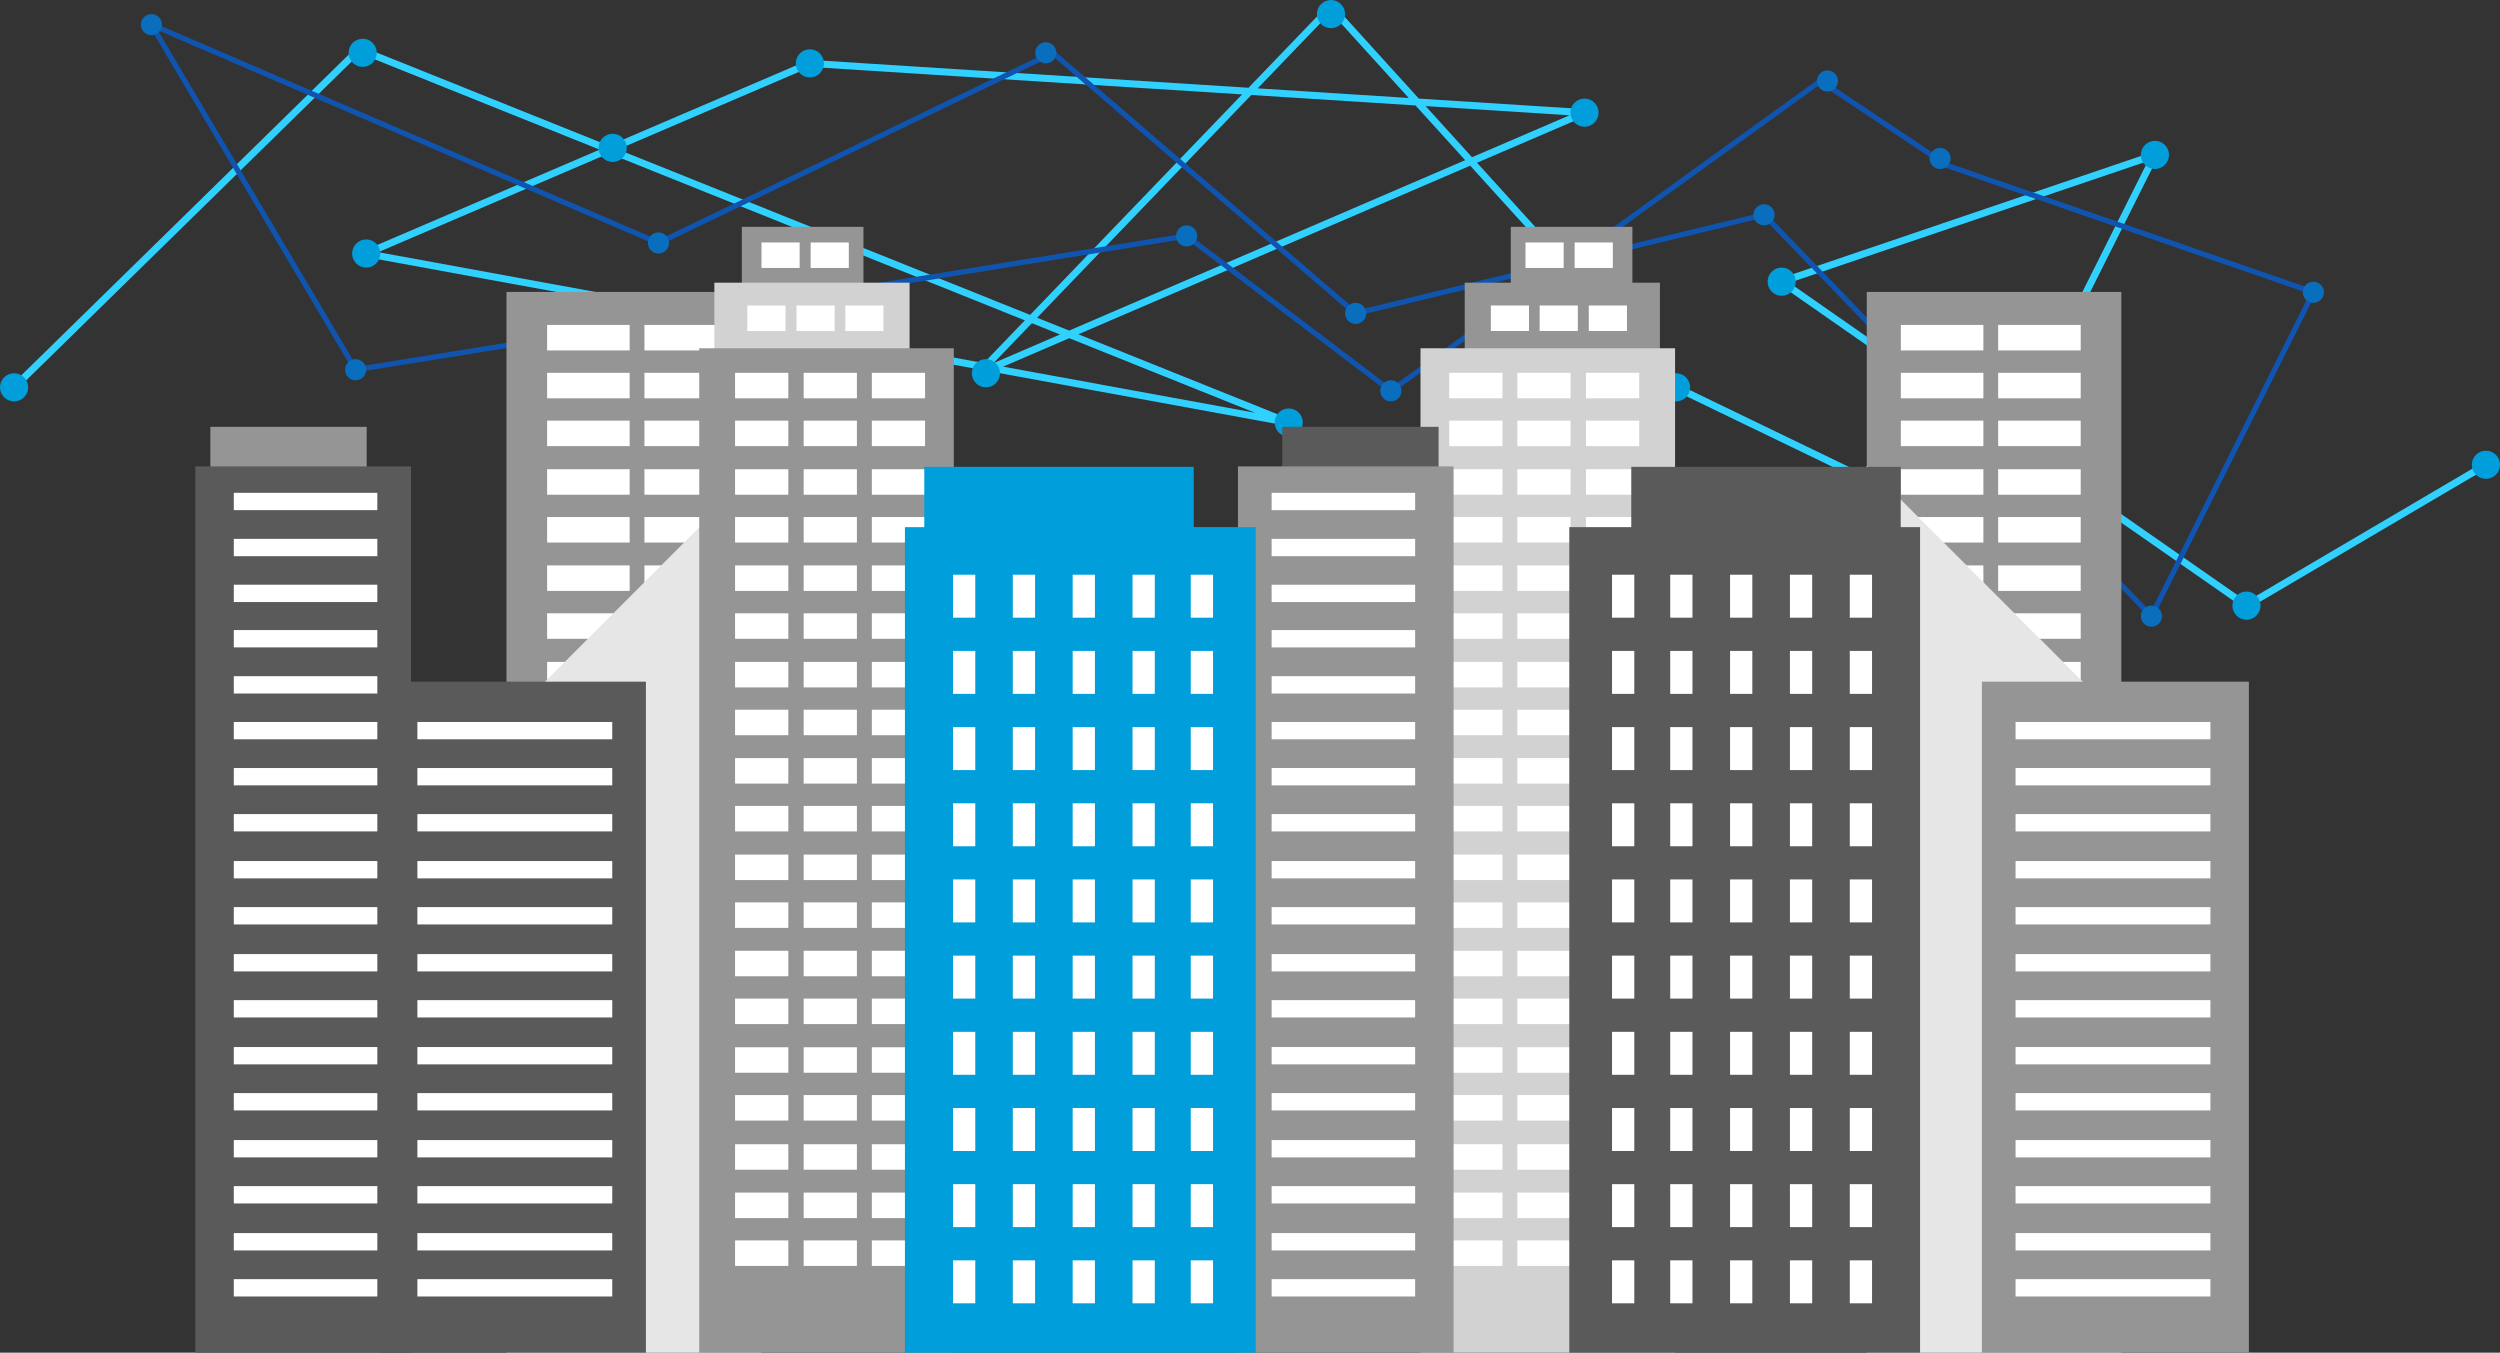 <svg xmlns="http://www.w3.org/2000/svg" viewBox="0 0 355 192.08"><rect x="0" y="0" width="355" height="192.08" fill="#333333" stroke="none"/><defs><style>.cls-1{isolation:isolate;}.cls-2,.cls-4{fill:none;stroke-linecap:round;stroke-linejoin:round;}.cls-2{stroke:#30d1ff;}.cls-3{fill:#009fdb;}.cls-4{stroke:#0f54af;stroke-width:0.75px;}.cls-5{fill:#0a6ebe;}.cls-6{fill:#959595;}.cls-7{fill:#fff;}.cls-8{fill:#e6e6e6;mix-blend-mode:multiply;}.cls-9{fill:#d2d2d2;}.cls-10{fill:#5a5a5a;}</style></defs><title>Asset 1</title><g class="cls-1"><g id="Layer_2" data-name="Layer 2"><g id="Layer_1-2" data-name="Layer 1"><polyline class="cls-2" points="353 66 319 86 253 40 306 22 279.45 75.02 238 55 189 1 139 53 225 16 115 9 52 36 183 60 51 7 2 55"/><circle class="cls-3" cx="51.5" cy="7.5" r="2"/><circle class="cls-3" cx="2" cy="55" r="2"/><circle class="cls-3" cx="52" cy="36" r="2"/><circle class="cls-3" cx="87" cy="21" r="2"/><circle class="cls-3" cx="189" cy="2" r="2"/><circle class="cls-3" cx="225" cy="16" r="2"/><circle class="cls-3" cx="115" cy="9" r="2"/><circle class="cls-3" cx="183" cy="60" r="2"/><circle class="cls-3" cx="140" cy="53" r="2"/><circle class="cls-3" cx="238" cy="55" r="2"/><circle class="cls-3" cx="279" cy="75" r="2"/><circle class="cls-3" cx="253" cy="40" r="2"/><circle class="cls-3" cx="306" cy="22" r="2"/><circle class="cls-3" cx="353" cy="66" r="2"/><circle class="cls-3" cx="319" cy="86" r="2"/><polygon class="cls-4" points="258.5 11.5 276.5 23.5 328.5 41.5 305.5 87.5 250.5 30.5 192.5 44.5 149.5 7.5 93.5 34.5 21.5 3.5 50.5 52.5 168.5 33.5 197.5 55.5 258.5 11.5"/><circle class="cls-5" cx="148.5" cy="7.5" r="1.5"/><circle class="cls-5" cx="93.5" cy="34.5" r="1.5"/><circle class="cls-5" cx="21.5" cy="3.5" r="1.5"/><circle class="cls-5" cx="50.5" cy="52.5" r="1.5"/><circle class="cls-5" cx="168.5" cy="33.5" r="1.5"/><circle class="cls-5" cx="197.5" cy="55.5" r="1.5"/><circle class="cls-5" cx="192.5" cy="44.5" r="1.5"/><circle class="cls-5" cx="259.5" cy="11.5" r="1.5"/><circle class="cls-5" cx="250.5" cy="30.5" r="1.5"/><circle class="cls-5" cx="275.5" cy="22.5" r="1.5"/><circle class="cls-5" cx="328.5" cy="41.5" r="1.5"/><circle class="cls-5" cx="305.5" cy="87.5" r="1.5"/><rect class="cls-6" x="265.08" y="41.45" width="36.15" height="150.63"/><rect class="cls-7" x="269.92" y="46.14" width="11.72" height="3.62"/><rect class="cls-7" x="269.92" y="52.94" width="11.72" height="3.62"/><rect class="cls-7" x="269.92" y="59.73" width="11.72" height="3.62"/><rect class="cls-7" x="269.92" y="66.63" width="11.72" height="3.62"/><rect class="cls-7" x="269.92" y="73.42" width="11.72" height="3.62"/><rect class="cls-7" x="269.92" y="80.29" width="11.72" height="3.62"/><rect class="cls-7" x="269.92" y="87.09" width="11.72" height="3.62"/><rect class="cls-7" x="269.92" y="93.99" width="11.72" height="3.62"/><rect class="cls-7" x="269.92" y="100.78" width="11.72" height="3.62"/><rect class="cls-7" x="269.92" y="107.65" width="11.72" height="3.62"/><rect class="cls-7" x="269.92" y="114.44" width="11.72" height="3.62"/><rect class="cls-7" x="269.92" y="121.35" width="11.72" height="3.62"/><rect class="cls-7" x="269.92" y="128.14" width="11.72" height="3.62"/><rect class="cls-7" x="269.92" y="135.01" width="11.72" height="3.62"/><rect class="cls-7" x="269.92" y="141.8" width="11.72" height="3.62"/><rect class="cls-7" x="269.92" y="148.71" width="11.72" height="3.62"/><rect class="cls-7" x="269.92" y="155.5" width="11.72" height="3.62"/><rect class="cls-7" x="269.92" y="162.48" width="11.72" height="3.62"/><rect class="cls-7" x="269.92" y="169.35" width="11.72" height="3.62"/><rect class="cls-7" x="269.92" y="176.14" width="11.72" height="3.62"/><rect class="cls-7" x="283.74" y="46.14" width="11.72" height="3.62"/><rect class="cls-7" x="283.74" y="52.94" width="11.72" height="3.62"/><rect class="cls-7" x="283.74" y="59.73" width="11.72" height="3.62"/><rect class="cls-7" x="283.74" y="66.63" width="11.72" height="3.62"/><rect class="cls-7" x="283.74" y="73.42" width="11.72" height="3.62"/><rect class="cls-7" x="283.74" y="80.29" width="11.72" height="3.62"/><rect class="cls-7" x="283.74" y="87.09" width="11.72" height="3.62"/><rect class="cls-7" x="283.74" y="93.99" width="11.72" height="3.62"/><rect class="cls-7" x="283.74" y="100.78" width="11.72" height="3.62"/><rect class="cls-7" x="283.74" y="107.65" width="11.72" height="3.62"/><rect class="cls-7" x="283.74" y="114.44" width="11.72" height="3.62"/><rect class="cls-7" x="283.74" y="121.35" width="11.72" height="3.62"/><rect class="cls-7" x="283.74" y="128.14" width="11.72" height="3.62"/><rect class="cls-7" x="283.74" y="135.01" width="11.72" height="3.62"/><rect class="cls-7" x="283.74" y="141.8" width="11.72" height="3.62"/><rect class="cls-7" x="283.74" y="148.71" width="11.72" height="3.62"/><rect class="cls-7" x="283.74" y="155.5" width="11.72" height="3.62"/><rect class="cls-7" x="283.74" y="162.48" width="11.72" height="3.62"/><rect class="cls-7" x="283.74" y="169.35" width="11.72" height="3.62"/><rect class="cls-7" x="283.74" y="176.14" width="11.72" height="3.62"/><polygon class="cls-8" points="301.23 192.08 265.08 192.08 265.08 66.11 301.23 102.28 301.23 192.08"/><rect class="cls-6" x="214.53" y="32.21" width="17.27" height="9.18"/><rect class="cls-6" x="207.99" y="40.14" width="27.72" height="11.32"/><rect class="cls-9" x="201.71" y="49.45" width="36.15" height="142.64"/><rect class="cls-7" x="205.79" y="59.73" width="7.56" height="3.62"/><rect class="cls-7" x="205.79" y="66.63" width="7.56" height="3.62"/><rect class="cls-7" x="205.79" y="73.42" width="7.56" height="3.62"/><rect class="cls-7" x="205.79" y="80.29" width="7.56" height="3.62"/><rect class="cls-7" x="205.79" y="87.09" width="7.56" height="3.62"/><rect class="cls-7" x="205.79" y="93.99" width="7.56" height="3.62"/><rect class="cls-7" x="205.79" y="100.78" width="7.56" height="3.62"/><rect class="cls-7" x="205.79" y="107.65" width="7.56" height="3.62"/><rect class="cls-7" x="205.79" y="114.44" width="7.56" height="3.62"/><rect class="cls-7" x="205.79" y="121.35" width="7.56" height="3.62"/><rect class="cls-7" x="205.79" y="128.14" width="7.56" height="3.62"/><rect class="cls-7" x="205.79" y="135.01" width="7.56" height="3.62"/><rect class="cls-7" x="205.79" y="141.8" width="7.56" height="3.62"/><rect class="cls-7" x="205.79" y="148.71" width="7.56" height="3.62"/><rect class="cls-7" x="205.79" y="155.5" width="7.56" height="3.62"/><rect class="cls-7" x="205.79" y="162.48" width="7.56" height="3.62"/><rect class="cls-7" x="205.79" y="169.35" width="7.56" height="3.62"/><rect class="cls-7" x="205.79" y="176.14" width="7.56" height="3.62"/><rect class="cls-7" x="215.46" y="59.73" width="7.56" height="3.62"/><rect class="cls-7" x="215.46" y="66.63" width="7.56" height="3.62"/><rect class="cls-7" x="215.46" y="73.42" width="7.56" height="3.62"/><rect class="cls-7" x="215.46" y="80.29" width="7.56" height="3.62"/><rect class="cls-7" x="215.46" y="87.09" width="7.56" height="3.62"/><rect class="cls-7" x="215.46" y="93.99" width="7.56" height="3.62"/><rect class="cls-7" x="215.46" y="100.78" width="7.56" height="3.62"/><rect class="cls-7" x="215.46" y="107.65" width="7.56" height="3.62"/><rect class="cls-7" x="215.46" y="114.44" width="7.56" height="3.62"/><rect class="cls-7" x="215.46" y="121.35" width="7.56" height="3.62"/><rect class="cls-7" x="215.46" y="128.14" width="7.56" height="3.62"/><rect class="cls-7" x="215.46" y="135.01" width="7.56" height="3.62"/><rect class="cls-7" x="215.46" y="141.8" width="7.56" height="3.62"/><rect class="cls-7" x="215.46" y="148.71" width="7.56" height="3.62"/><rect class="cls-7" x="215.46" y="155.5" width="7.56" height="3.62"/><rect class="cls-7" x="215.46" y="162.48" width="7.56" height="3.62"/><rect class="cls-7" x="215.46" y="169.35" width="7.56" height="3.62"/><rect class="cls-7" x="215.46" y="176.14" width="7.56" height="3.62"/><rect class="cls-7" x="225.21" y="59.73" width="7.56" height="3.62"/><rect class="cls-7" x="211.7" y="43.38" width="5.42" height="3.62"/><rect class="cls-7" x="218.63" y="43.38" width="5.42" height="3.62"/><rect class="cls-7" x="225.61" y="43.38" width="5.42" height="3.62"/><rect class="cls-7" x="225.21" y="66.63" width="7.56" height="3.62"/><rect class="cls-7" x="225.21" y="73.42" width="7.56" height="3.62"/><rect class="cls-7" x="225.21" y="80.29" width="7.56" height="3.62"/><rect class="cls-7" x="225.21" y="87.09" width="7.56" height="3.62"/><rect class="cls-7" x="225.21" y="93.99" width="7.56" height="3.62"/><rect class="cls-7" x="225.21" y="100.78" width="7.56" height="3.62"/><rect class="cls-7" x="225.21" y="107.65" width="7.56" height="3.62"/><rect class="cls-7" x="225.21" y="114.44" width="7.56" height="3.62"/><rect class="cls-7" x="225.21" y="121.35" width="7.56" height="3.62"/><rect class="cls-7" x="225.21" y="128.14" width="7.56" height="3.62"/><rect class="cls-7" x="225.21" y="135.01" width="7.56" height="3.62"/><rect class="cls-7" x="225.21" y="141.8" width="7.56" height="3.62"/><rect class="cls-7" x="225.21" y="148.71" width="7.56" height="3.62"/><rect class="cls-7" x="225.21" y="155.5" width="7.56" height="3.62"/><rect class="cls-7" x="225.21" y="162.48" width="7.56" height="3.62"/><rect class="cls-7" x="225.21" y="169.35" width="7.56" height="3.62"/><rect class="cls-7" x="225.21" y="176.14" width="7.56" height="3.62"/><rect class="cls-7" x="216.62" y="34.43" width="5.42" height="3.62"/><rect class="cls-7" x="223.6" y="34.43" width="5.42" height="3.62"/><rect class="cls-7" x="205.79" y="52.94" width="7.56" height="3.62"/><rect class="cls-7" x="215.46" y="52.94" width="7.56" height="3.62"/><rect class="cls-7" x="225.21" y="52.94" width="7.56" height="3.62"/><rect class="cls-10" x="231.64" y="66.29" width="38.26" height="10.6"/><rect class="cls-10" x="222.84" y="74.85" width="49.81" height="117.23"/><rect class="cls-7" x="228.91" y="81.61" width="3.16" height="6.1"/><rect class="cls-7" x="237.17" y="81.61" width="3.16" height="6.1"/><rect class="cls-7" x="245.67" y="81.61" width="3.16" height="6.1"/><rect class="cls-7" x="254.17" y="81.61" width="3.16" height="6.1"/><rect class="cls-7" x="262.67" y="81.61" width="3.16" height="6.1"/><rect class="cls-7" x="228.91" y="92.43" width="3.16" height="6.1"/><rect class="cls-7" x="237.17" y="92.43" width="3.16" height="6.1"/><rect class="cls-7" x="245.67" y="92.43" width="3.16" height="6.1"/><rect class="cls-7" x="254.17" y="92.43" width="3.16" height="6.1"/><rect class="cls-7" x="262.67" y="92.43" width="3.16" height="6.1"/><rect class="cls-7" x="228.91" y="103.25" width="3.16" height="6.1"/><rect class="cls-7" x="237.17" y="103.25" width="3.16" height="6.1"/><rect class="cls-7" x="245.67" y="103.25" width="3.16" height="6.1"/><rect class="cls-7" x="254.17" y="103.25" width="3.16" height="6.1"/><rect class="cls-7" x="262.67" y="103.25" width="3.16" height="6.1"/><rect class="cls-7" x="228.91" y="114.07" width="3.16" height="6.1"/><rect class="cls-7" x="237.17" y="114.07" width="3.16" height="6.1"/><rect class="cls-7" x="245.67" y="114.07" width="3.16" height="6.1"/><rect class="cls-7" x="254.17" y="114.07" width="3.16" height="6.1"/><rect class="cls-7" x="262.67" y="114.07" width="3.16" height="6.1"/><rect class="cls-7" x="228.91" y="124.88" width="3.16" height="6.1"/><rect class="cls-7" x="237.17" y="124.88" width="3.16" height="6.1"/><rect class="cls-7" x="245.67" y="124.88" width="3.16" height="6.1"/><rect class="cls-7" x="254.17" y="124.88" width="3.16" height="6.1"/><rect class="cls-7" x="262.67" y="124.88" width="3.16" height="6.1"/><rect class="cls-7" x="228.91" y="135.7" width="3.16" height="6.1"/><rect class="cls-7" x="237.17" y="135.7" width="3.16" height="6.1"/><rect class="cls-7" x="245.67" y="135.7" width="3.16" height="6.1"/><rect class="cls-7" x="254.17" y="135.7" width="3.16" height="6.1"/><rect class="cls-7" x="262.67" y="135.7" width="3.16" height="6.1"/><rect class="cls-7" x="228.91" y="146.52" width="3.16" height="6.1"/><rect class="cls-7" x="237.17" y="146.52" width="3.16" height="6.1"/><rect class="cls-7" x="245.67" y="146.52" width="3.16" height="6.1"/><rect class="cls-7" x="254.17" y="146.52" width="3.16" height="6.1"/><rect class="cls-7" x="262.67" y="146.52" width="3.16" height="6.1"/><rect class="cls-7" x="228.91" y="157.34" width="3.16" height="6.1"/><rect class="cls-7" x="237.17" y="157.34" width="3.16" height="6.1"/><rect class="cls-7" x="245.67" y="157.34" width="3.16" height="6.1"/><rect class="cls-7" x="254.17" y="157.34" width="3.16" height="6.1"/><rect class="cls-7" x="262.67" y="157.34" width="3.16" height="6.1"/><rect class="cls-7" x="228.91" y="168.15" width="3.16" height="6.1"/><rect class="cls-7" x="237.17" y="168.15" width="3.16" height="6.1"/><rect class="cls-7" x="245.67" y="168.15" width="3.16" height="6.1"/><rect class="cls-7" x="254.17" y="168.15" width="3.16" height="6.1"/><rect class="cls-7" x="262.67" y="168.15" width="3.16" height="6.1"/><rect class="cls-7" x="228.91" y="178.97" width="3.16" height="6.1"/><rect class="cls-7" x="237.17" y="178.97" width="3.16" height="6.1"/><rect class="cls-7" x="245.67" y="178.97" width="3.16" height="6.1"/><rect class="cls-7" x="254.17" y="178.97" width="3.16" height="6.1"/><rect class="cls-7" x="262.67" y="178.97" width="3.16" height="6.1"/><rect class="cls-6" x="281.43" y="96.8" width="37.91" height="95.29"/><rect class="cls-7" x="286.21" y="102.52" width="27.67" height="2.46"/><rect class="cls-7" x="286.21" y="109.06" width="27.67" height="2.46"/><rect class="cls-7" x="286.21" y="115.6" width="27.67" height="2.46"/><rect class="cls-7" x="286.21" y="122.27" width="27.67" height="2.46"/><rect class="cls-7" x="286.21" y="128.81" width="27.67" height="2.46"/><rect class="cls-7" x="286.21" y="135.48" width="27.67" height="2.46"/><rect class="cls-7" x="286.21" y="142.02" width="27.67" height="2.46"/><rect class="cls-7" x="286.21" y="148.68" width="27.67" height="2.46"/><rect class="cls-7" x="286.21" y="155.22" width="27.67" height="2.46"/><rect class="cls-7" x="286.21" y="161.89" width="27.67" height="2.46"/><rect class="cls-7" x="286.21" y="168.43" width="27.67" height="2.46"/><rect class="cls-7" x="286.21" y="175.1" width="27.67" height="2.46"/><rect class="cls-7" x="286.21" y="181.64" width="27.67" height="2.46"/><rect class="cls-10" x="182.08" y="60.61" width="22.2" height="7.74"/><rect class="cls-6" x="175.79" y="66.23" width="30.62" height="125.85"/><rect class="cls-7" x="180.57" y="102.52" width="20.38" height="2.46"/><rect class="cls-7" x="180.57" y="109.06" width="20.38" height="2.46"/><rect class="cls-7" x="180.57" y="115.6" width="20.38" height="2.46"/><rect class="cls-7" x="180.57" y="122.27" width="20.38" height="2.46"/><rect class="cls-7" x="180.57" y="128.81" width="20.38" height="2.46"/><rect class="cls-7" x="180.57" y="135.48" width="20.38" height="2.46"/><rect class="cls-7" x="180.57" y="142.02" width="20.38" height="2.46"/><rect class="cls-7" x="180.57" y="148.68" width="20.38" height="2.46"/><rect class="cls-7" x="180.57" y="155.22" width="20.38" height="2.46"/><rect class="cls-7" x="180.57" y="161.89" width="20.38" height="2.46"/><rect class="cls-7" x="180.57" y="168.43" width="20.38" height="2.46"/><rect class="cls-7" x="180.57" y="175.1" width="20.38" height="2.46"/><rect class="cls-7" x="180.57" y="181.64" width="20.38" height="2.46"/><rect class="cls-7" x="180.57" y="89.47" width="20.38" height="2.46"/><rect class="cls-7" x="180.57" y="96.02" width="20.38" height="2.46"/><rect class="cls-7" x="180.57" y="83.03" width="20.38" height="2.46"/><rect class="cls-7" x="180.57" y="69.98" width="20.38" height="2.46"/><rect class="cls-7" x="180.57" y="76.52" width="20.38" height="2.46"/><rect class="cls-6" x="71.92" y="41.45" width="36.15" height="150.63"/><rect class="cls-7" x="91.51" y="46.14" width="11.72" height="3.62"/><rect class="cls-7" x="91.51" y="52.94" width="11.72" height="3.62"/><rect class="cls-7" x="91.51" y="59.73" width="11.72" height="3.62"/><rect class="cls-7" x="91.51" y="66.63" width="11.72" height="3.62"/><rect class="cls-7" x="91.51" y="73.42" width="11.72" height="3.62"/><rect class="cls-7" x="91.51" y="80.29" width="11.72" height="3.62"/><rect class="cls-7" x="91.51" y="87.09" width="11.72" height="3.62"/><rect class="cls-7" x="91.51" y="93.99" width="11.72" height="3.62"/><rect class="cls-7" x="91.51" y="100.78" width="11.72" height="3.62"/><rect class="cls-7" x="91.51" y="107.65" width="11.72" height="3.62"/><rect class="cls-7" x="91.51" y="114.44" width="11.72" height="3.62"/><rect class="cls-7" x="91.51" y="121.35" width="11.72" height="3.62"/><rect class="cls-7" x="91.51" y="128.14" width="11.72" height="3.62"/><rect class="cls-7" x="91.51" y="135.01" width="11.72" height="3.62"/><rect class="cls-7" x="91.51" y="141.8" width="11.72" height="3.62"/><rect class="cls-7" x="91.51" y="148.71" width="11.72" height="3.62"/><rect class="cls-7" x="91.51" y="155.5" width="11.72" height="3.62"/><rect class="cls-7" x="91.51" y="162.48" width="11.72" height="3.62"/><rect class="cls-7" x="91.51" y="169.35" width="11.72" height="3.62"/><rect class="cls-7" x="91.51" y="176.14" width="11.72" height="3.62"/><rect class="cls-7" x="77.69" y="46.14" width="11.72" height="3.62"/><rect class="cls-7" x="77.69" y="52.94" width="11.72" height="3.62"/><rect class="cls-7" x="77.69" y="59.73" width="11.72" height="3.62"/><rect class="cls-7" x="77.69" y="66.63" width="11.72" height="3.62"/><rect class="cls-7" x="77.69" y="73.42" width="11.72" height="3.62"/><rect class="cls-7" x="77.69" y="80.29" width="11.72" height="3.62"/><rect class="cls-7" x="77.69" y="87.09" width="11.72" height="3.62"/><rect class="cls-7" x="77.69" y="93.99" width="11.72" height="3.62"/><rect class="cls-7" x="77.69" y="100.78" width="11.72" height="3.62"/><rect class="cls-7" x="77.69" y="107.65" width="11.72" height="3.62"/><rect class="cls-7" x="77.69" y="114.44" width="11.72" height="3.62"/><rect class="cls-7" x="77.69" y="121.35" width="11.72" height="3.62"/><rect class="cls-7" x="77.69" y="128.14" width="11.72" height="3.62"/><rect class="cls-7" x="77.69" y="135.01" width="11.72" height="3.62"/><rect class="cls-7" x="77.69" y="141.8" width="11.72" height="3.62"/><rect class="cls-7" x="77.69" y="148.71" width="11.72" height="3.62"/><rect class="cls-7" x="77.69" y="155.5" width="11.72" height="3.62"/><rect class="cls-7" x="77.69" y="162.48" width="11.72" height="3.62"/><rect class="cls-7" x="77.69" y="169.35" width="11.72" height="3.62"/><rect class="cls-7" x="77.69" y="176.14" width="11.72" height="3.62"/><polygon class="cls-8" points="71.92 192.08 108.07 192.08 108.07 66.11 71.92 102.28 71.92 192.08"/><rect class="cls-6" x="105.34" y="32.21" width="17.27" height="9.18"/><rect class="cls-9" x="101.44" y="40.14" width="27.72" height="11.32"/><rect class="cls-6" x="99.29" y="49.45" width="36.15" height="142.64"/><rect class="cls-7" x="123.8" y="59.73" width="7.56" height="3.62"/><rect class="cls-7" x="123.8" y="66.63" width="7.56" height="3.62"/><rect class="cls-7" x="123.8" y="73.42" width="7.56" height="3.62"/><rect class="cls-7" x="123.8" y="80.29" width="7.56" height="3.62"/><rect class="cls-7" x="123.8" y="87.09" width="7.56" height="3.62"/><rect class="cls-7" x="123.8" y="93.99" width="7.56" height="3.62"/><rect class="cls-7" x="123.8" y="100.78" width="7.56" height="3.62"/><rect class="cls-7" x="123.8" y="107.65" width="7.56" height="3.62"/><rect class="cls-7" x="123.8" y="114.44" width="7.56" height="3.62"/><rect class="cls-7" x="123.8" y="121.35" width="7.56" height="3.62"/><rect class="cls-7" x="123.8" y="128.14" width="7.56" height="3.62"/><rect class="cls-7" x="123.8" y="135.01" width="7.56" height="3.62"/><rect class="cls-7" x="123.8" y="141.8" width="7.56" height="3.62"/><rect class="cls-7" x="123.8" y="148.71" width="7.56" height="3.62"/><rect class="cls-7" x="123.8" y="155.5" width="7.56" height="3.62"/><rect class="cls-7" x="123.8" y="162.48" width="7.56" height="3.62"/><rect class="cls-7" x="123.8" y="169.35" width="7.56" height="3.62"/><rect class="cls-7" x="123.8" y="176.14" width="7.56" height="3.62"/><rect class="cls-7" x="114.12" y="59.73" width="7.56" height="3.62"/><rect class="cls-7" x="114.12" y="66.63" width="7.56" height="3.62"/><rect class="cls-7" x="114.12" y="73.42" width="7.56" height="3.62"/><rect class="cls-7" x="114.12" y="80.29" width="7.56" height="3.62"/><rect class="cls-7" x="114.12" y="87.09" width="7.56" height="3.62"/><rect class="cls-7" x="114.12" y="93.99" width="7.56" height="3.62"/><rect class="cls-7" x="114.12" y="100.78" width="7.56" height="3.62"/><rect class="cls-7" x="114.12" y="107.65" width="7.56" height="3.62"/><rect class="cls-7" x="114.12" y="114.44" width="7.56" height="3.62"/><rect class="cls-7" x="114.12" y="121.35" width="7.56" height="3.62"/><rect class="cls-7" x="114.12" y="128.14" width="7.56" height="3.62"/><rect class="cls-7" x="114.12" y="135.01" width="7.56" height="3.62"/><rect class="cls-7" x="114.12" y="141.8" width="7.56" height="3.62"/><rect class="cls-7" x="114.12" y="148.71" width="7.56" height="3.62"/><rect class="cls-7" x="114.12" y="155.5" width="7.56" height="3.62"/><rect class="cls-7" x="114.12" y="162.48" width="7.56" height="3.62"/><rect class="cls-7" x="114.12" y="169.35" width="7.56" height="3.62"/><rect class="cls-7" x="114.12" y="176.14" width="7.56" height="3.62"/><rect class="cls-7" x="104.38" y="59.73" width="7.56" height="3.62"/><rect class="cls-7" x="120.03" y="43.38" width="5.42" height="3.62"/><rect class="cls-7" x="113.1" y="43.38" width="5.42" height="3.62"/><rect class="cls-7" x="106.12" y="43.38" width="5.42" height="3.62"/><rect class="cls-7" x="104.38" y="66.63" width="7.56" height="3.62"/><rect class="cls-7" x="104.38" y="73.42" width="7.56" height="3.62"/><rect class="cls-7" x="104.38" y="80.29" width="7.56" height="3.62"/><rect class="cls-7" x="104.38" y="87.09" width="7.56" height="3.62"/><rect class="cls-7" x="104.38" y="93.99" width="7.56" height="3.62"/><rect class="cls-7" x="104.38" y="100.78" width="7.56" height="3.62"/><rect class="cls-7" x="104.38" y="107.65" width="7.56" height="3.62"/><rect class="cls-7" x="104.38" y="114.44" width="7.56" height="3.62"/><rect class="cls-7" x="104.38" y="121.35" width="7.56" height="3.62"/><rect class="cls-7" x="104.38" y="128.14" width="7.56" height="3.62"/><rect class="cls-7" x="104.38" y="135.01" width="7.56" height="3.62"/><rect class="cls-7" x="104.38" y="141.8" width="7.56" height="3.62"/><rect class="cls-7" x="104.38" y="148.71" width="7.56" height="3.62"/><rect class="cls-7" x="104.38" y="155.5" width="7.56" height="3.62"/><rect class="cls-7" x="104.38" y="162.48" width="7.56" height="3.62"/><rect class="cls-7" x="104.38" y="169.35" width="7.56" height="3.62"/><rect class="cls-7" x="104.38" y="176.14" width="7.56" height="3.62"/><rect class="cls-7" x="115.11" y="34.43" width="5.42" height="3.62"/><rect class="cls-7" x="108.13" y="34.43" width="5.42" height="3.62"/><rect class="cls-7" x="123.8" y="52.94" width="7.56" height="3.62"/><rect class="cls-7" x="114.12" y="52.94" width="7.56" height="3.62"/><rect class="cls-7" x="104.38" y="52.94" width="7.56" height="3.62"/><rect class="cls-3" x="131.25" y="66.29" width="38.26" height="10.6"/><rect class="cls-3" x="128.5" y="74.85" width="49.81" height="117.23"/><rect class="cls-7" x="169.09" y="81.61" width="3.16" height="6.1"/><rect class="cls-7" x="160.82" y="81.61" width="3.16" height="6.1"/><rect class="cls-7" x="152.32" y="81.61" width="3.16" height="6.1"/><rect class="cls-7" x="143.82" y="81.61" width="3.16" height="6.1"/><rect class="cls-7" x="135.33" y="81.61" width="3.16" height="6.1"/><rect class="cls-7" x="169.09" y="92.43" width="3.16" height="6.1"/><rect class="cls-7" x="160.82" y="92.43" width="3.16" height="6.1"/><rect class="cls-7" x="152.32" y="92.43" width="3.16" height="6.1"/><rect class="cls-7" x="143.82" y="92.43" width="3.16" height="6.1"/><rect class="cls-7" x="135.33" y="92.43" width="3.16" height="6.1"/><rect class="cls-7" x="169.09" y="103.25" width="3.16" height="6.1"/><rect class="cls-7" x="160.82" y="103.25" width="3.16" height="6.1"/><rect class="cls-7" x="152.32" y="103.25" width="3.16" height="6.1"/><rect class="cls-7" x="143.82" y="103.25" width="3.16" height="6.1"/><rect class="cls-7" x="135.33" y="103.25" width="3.16" height="6.1"/><rect class="cls-7" x="169.09" y="114.07" width="3.16" height="6.1"/><rect class="cls-7" x="160.82" y="114.07" width="3.16" height="6.1"/><rect class="cls-7" x="152.32" y="114.07" width="3.16" height="6.1"/><rect class="cls-7" x="143.82" y="114.07" width="3.16" height="6.1"/><rect class="cls-7" x="135.33" y="114.07" width="3.16" height="6.1"/><rect class="cls-7" x="169.09" y="124.88" width="3.16" height="6.1"/><rect class="cls-7" x="160.82" y="124.88" width="3.16" height="6.1"/><rect class="cls-7" x="152.32" y="124.88" width="3.16" height="6.1"/><rect class="cls-7" x="143.82" y="124.88" width="3.16" height="6.1"/><rect class="cls-7" x="135.33" y="124.88" width="3.16" height="6.1"/><rect class="cls-7" x="169.09" y="135.7" width="3.16" height="6.1"/><rect class="cls-7" x="160.82" y="135.7" width="3.16" height="6.1"/><rect class="cls-7" x="152.32" y="135.7" width="3.16" height="6.1"/><rect class="cls-7" x="143.82" y="135.7" width="3.16" height="6.1"/><rect class="cls-7" x="135.33" y="135.7" width="3.16" height="6.1"/><rect class="cls-7" x="169.09" y="146.52" width="3.16" height="6.1"/><rect class="cls-7" x="160.82" y="146.52" width="3.16" height="6.1"/><rect class="cls-7" x="152.32" y="146.52" width="3.16" height="6.1"/><rect class="cls-7" x="143.82" y="146.52" width="3.16" height="6.1"/><rect class="cls-7" x="135.33" y="146.52" width="3.16" height="6.1"/><rect class="cls-7" x="169.09" y="157.34" width="3.16" height="6.1"/><rect class="cls-7" x="160.82" y="157.34" width="3.16" height="6.1"/><rect class="cls-7" x="152.32" y="157.34" width="3.16" height="6.1"/><rect class="cls-7" x="143.82" y="157.34" width="3.16" height="6.1"/><rect class="cls-7" x="135.33" y="157.34" width="3.16" height="6.1"/><rect class="cls-7" x="169.09" y="168.15" width="3.16" height="6.1"/><rect class="cls-7" x="160.82" y="168.15" width="3.16" height="6.1"/><rect class="cls-7" x="152.32" y="168.15" width="3.16" height="6.1"/><rect class="cls-7" x="143.82" y="168.15" width="3.16" height="6.1"/><rect class="cls-7" x="135.33" y="168.15" width="3.16" height="6.1"/><rect class="cls-7" x="169.09" y="178.97" width="3.16" height="6.1"/><rect class="cls-7" x="160.82" y="178.97" width="3.16" height="6.1"/><rect class="cls-7" x="152.32" y="178.97" width="3.16" height="6.1"/><rect class="cls-7" x="143.82" y="178.97" width="3.16" height="6.1"/><rect class="cls-7" x="135.33" y="178.97" width="3.16" height="6.1"/><rect class="cls-10" x="53.81" y="96.8" width="37.91" height="95.29"/><rect class="cls-7" x="59.27" y="102.52" width="27.67" height="2.46"/><rect class="cls-7" x="59.27" y="109.06" width="27.67" height="2.46"/><rect class="cls-7" x="59.27" y="115.6" width="27.67" height="2.46"/><rect class="cls-7" x="59.27" y="122.27" width="27.67" height="2.46"/><rect class="cls-7" x="59.27" y="128.81" width="27.67" height="2.46"/><rect class="cls-7" x="59.27" y="135.48" width="27.67" height="2.46"/><rect class="cls-7" x="59.27" y="142.02" width="27.67" height="2.46"/><rect class="cls-7" x="59.27" y="148.68" width="27.67" height="2.46"/><rect class="cls-7" x="59.27" y="155.22" width="27.67" height="2.46"/><rect class="cls-7" x="59.27" y="161.89" width="27.67" height="2.46"/><rect class="cls-7" x="59.27" y="168.43" width="27.67" height="2.46"/><rect class="cls-7" x="59.27" y="175.1" width="27.67" height="2.46"/><rect class="cls-7" x="59.27" y="181.64" width="27.67" height="2.46"/><rect class="cls-6" x="29.87" y="60.61" width="22.2" height="7.74"/><rect class="cls-10" x="27.74" y="66.23" width="30.62" height="125.85"/><rect class="cls-7" x="33.2" y="102.52" width="20.38" height="2.46"/><rect class="cls-7" x="33.2" y="109.06" width="20.38" height="2.46"/><rect class="cls-7" x="33.2" y="115.6" width="20.38" height="2.46"/><rect class="cls-7" x="33.2" y="122.27" width="20.38" height="2.46"/><rect class="cls-7" x="33.2" y="128.81" width="20.38" height="2.46"/><rect class="cls-7" x="33.2" y="135.48" width="20.38" height="2.46"/><rect class="cls-7" x="33.2" y="142.02" width="20.38" height="2.46"/><rect class="cls-7" x="33.2" y="148.68" width="20.38" height="2.46"/><rect class="cls-7" x="33.2" y="155.22" width="20.38" height="2.46"/><rect class="cls-7" x="33.2" y="161.89" width="20.38" height="2.46"/><rect class="cls-7" x="33.2" y="168.43" width="20.38" height="2.46"/><rect class="cls-7" x="33.2" y="175.1" width="20.38" height="2.46"/><rect class="cls-7" x="33.2" y="181.64" width="20.38" height="2.46"/><rect class="cls-7" x="33.2" y="89.47" width="20.38" height="2.46"/><rect class="cls-7" x="33.2" y="96.02" width="20.38" height="2.46"/><rect class="cls-7" x="33.2" y="83.03" width="20.38" height="2.46"/><rect class="cls-7" x="33.2" y="69.98" width="20.38" height="2.46"/><rect class="cls-7" x="33.2" y="76.52" width="20.38" height="2.46"/></g></g></g></svg>